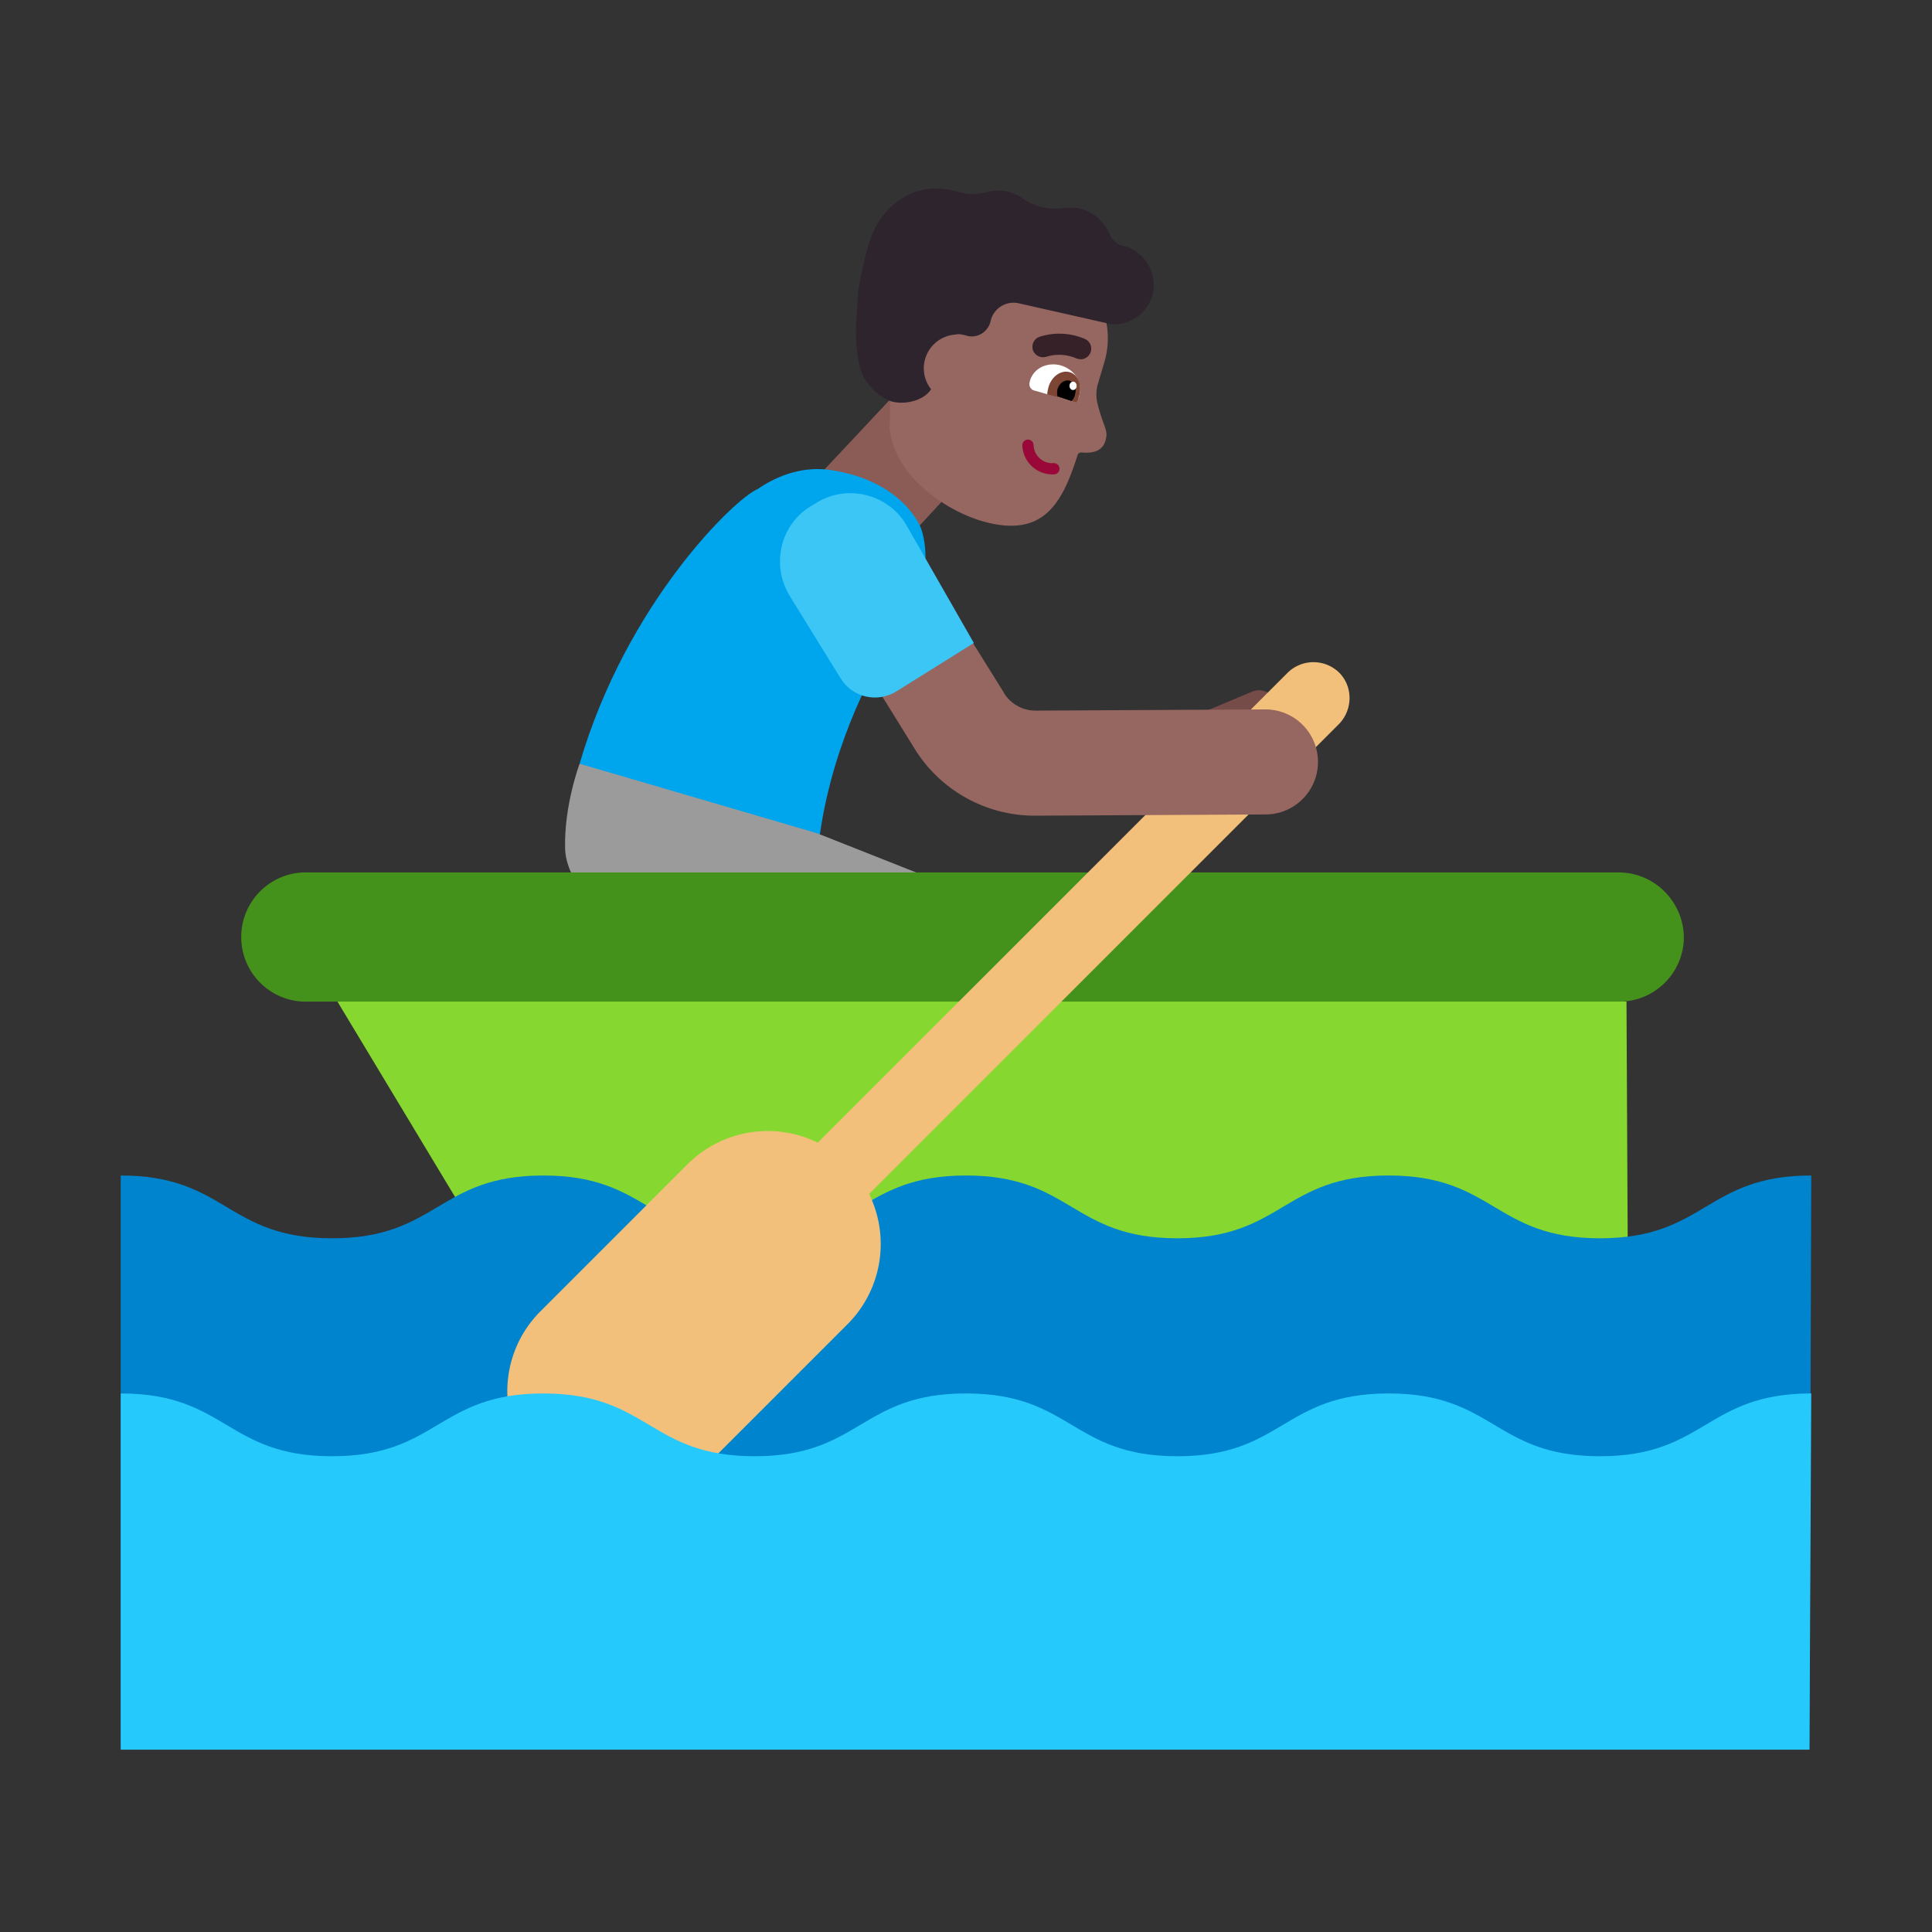 <svg xmlns="http://www.w3.org/2000/svg" xmlns:xlink="http://www.w3.org/1999/xlink" width="32" height="32" viewBox="0 0 32 32"><rect x="0" y="0" width="32" height="32" fill="#333333" stroke="none"/><g fill="none"><path fill="#8B5C56" d="m14.74 6.62l-1.2 1.28l1.3 1.23l1.2-1.3z"/><path fill="#00A6ED" d="M12.55 8.1c.26-.18.68-.38 1.17-.32c1.24.17 1.53.96 1.53.96s.42.97-.68 2.22c-.01 0-.76 1.24-.99 2.86h-2.272L9.6 12.65c.78-2.67 2.58-4.4 2.95-4.55"/><path fill="#9B9B9B" d="m15.4 14.54l-1.16 2.36c-.25.53-.92.71-1.4.37l-2.43-1.71s-1.03-.78-1.05-1.5s.24-1.41.24-1.41l3.93 1.15"/><path fill="#966661" d="m16.476 4.014l.87.25c.73.21 1.16.98.95 1.72l-.11.37a.63.63 0 0 0 0 .36c.09.35.17.41.13.56c-.05.24-.29.23-.4.22c-.03 0-.06.01-.07.05c-.26.82-.58 1.37-1.57 1.09c-.6-.17-1.47-.75-1.54-1.54l.02-1.03l-.01-1.09c.23-.74 1-1.17 1.73-.96"/><path fill="#fff" d="M17.746 6.644c.05.01.11-.02.13-.08v-.01c.07-.24-.1-.44-.3-.5s-.45.02-.52.26v.01c-.02.06.01.12.06.14z"/><path fill="#7D4533" d="M17.826 6.664a.4.4 0 0 0 .05-.11c.05-.18-.02-.35-.16-.39s-.3.07-.35.25c-.01.04-.02.08-.02.12z"/><path fill="#000" d="M17.746 6.644c.03-.03.05-.06.06-.11c.03-.1-.01-.2-.09-.23c-.08-.02-.17.04-.2.14c-.01.04-.01.09 0 .12z"/><path fill="#fff" d="M17.833 6.391c0-.038-.026-.07-.059-.07s-.06.03-.06.069c-.001.038.025.07.058.07c.033.001.06-.03.061-.069"/><path fill="#990838" d="M17.022 7.281a.093.093 0 0 1 .097.09a.31.31 0 0 0 .333.3a.093.093 0 0 1 .008.186a.5.5 0 0 1-.527-.479a.093.093 0 0 1 .09-.097"/><path fill="#372128" d="M17.895 5.949a.2.2 0 0 1-.068-.013a.72.72 0 0 0-.488-.03a.18.18 0 0 1-.228-.1a.176.176 0 0 1 .1-.225c.246-.082.513-.07.751.03a.176.176 0 0 1-.067.34z"/><path fill="#2D242D" d="M15.566 3.124c-.58-.03-1.01.38-1.17.9c0 0-.13.42-.18.81c-.017.183-.027.374-.036.546l-.004.074c0 .21.02.5.09.7c.06.18.25.39.46.48c.18.077.546.037.696-.186a.56.56 0 0 1 .4-.906a.26.26 0 0 1 .124.002l.007.002l.043.008v.002l.03.008c.17.04.34-.07.38-.24a.39.39 0 0 1 .47-.3l1.46.33c.01.01.02.01.03.01c.32.05.63-.16.72-.47c.1-.36-.12-.73-.48-.82a.33.33 0 0 1-.23-.2a.72.72 0 0 0-.49-.42a.8.8 0 0 0-.27-.01a.92.92 0 0 1-.68-.16a.7.7 0 0 0-.6-.1a.87.87 0 0 1-.48-.01c-.09-.03-.19-.04-.29-.05"/><path fill="#86D72F" d="m26.94 16.59l-10.524-.996l-10.826.997l4.84 8.04h16.55z"/><path fill="#44911B" d="M26.81 14.45H5.02a1.071 1.071 0 0 0 0 2.14h21.8c.59 0 1.07-.48 1.07-1.07c-.01-.59-.49-1.07-1.08-1.07"/><path fill="#764C49" d="M21.13 11.62a.3.3 0 0 0-.4-.16l-.74.31l.24.57l.74-.31c.15-.07.23-.25.16-.41"/><path fill="#0084CE" d="M30 19.47c-1.75 0-1.75 1.04-3.5 1.04s-1.75-1.04-3.5-1.04s-1.75 1.04-3.5 1.04s-1.75-1.04-3.5-1.04s-1.75 1.04-3.5 1.04s-1.75-1.04-3.5-1.04s-1.75 1.04-3.5 1.04s-1.75-1.04-3.5-1.04v9.5h27.97z"/><path fill="#F3C07B" d="M21.33 11.14a.61.61 0 0 1 .85 0c.23.23.23.61 0 .85l-7.785 7.786a1.88 1.88 0 0 1-.355 2.155l-2.44 2.44c-.73.73-1.92.73-2.65 0s-.73-1.92 0-2.65l2.44-2.44a1.88 1.88 0 0 1 2.155-.355z"/><path fill="#26C9FC" d="M30 23.08c-1.75 0-1.75 1.04-3.5 1.04s-1.75-1.04-3.5-1.04s-1.75 1.04-3.5 1.04s-1.75-1.04-3.5-1.04s-1.75 1.04-3.5 1.04s-1.75-1.04-3.5-1.04s-1.75 1.04-3.5 1.04s-1.75-1.04-3.5-1.04v5.9h27.97z"/><path fill="#966661" d="M21.83 12.62a.87.87 0 0 0-.87-.87l-3.81.02c-.21 0-.41-.11-.52-.29l-.01-.02l-1.41-2.26l-1.48.91l1.4 2.26a2.34 2.34 0 0 0 2.05 1.14l3.78-.02c.48 0 .87-.39.87-.87"/><path fill="#3BC6F6" d="M13.42 8.39c-.5.31-.65.97-.34 1.48l.84 1.36c.19.32.61.42.93.22l1.28-.8l-1.11-1.94c-.3-.53-.99-.7-1.5-.38z"/></g></svg>